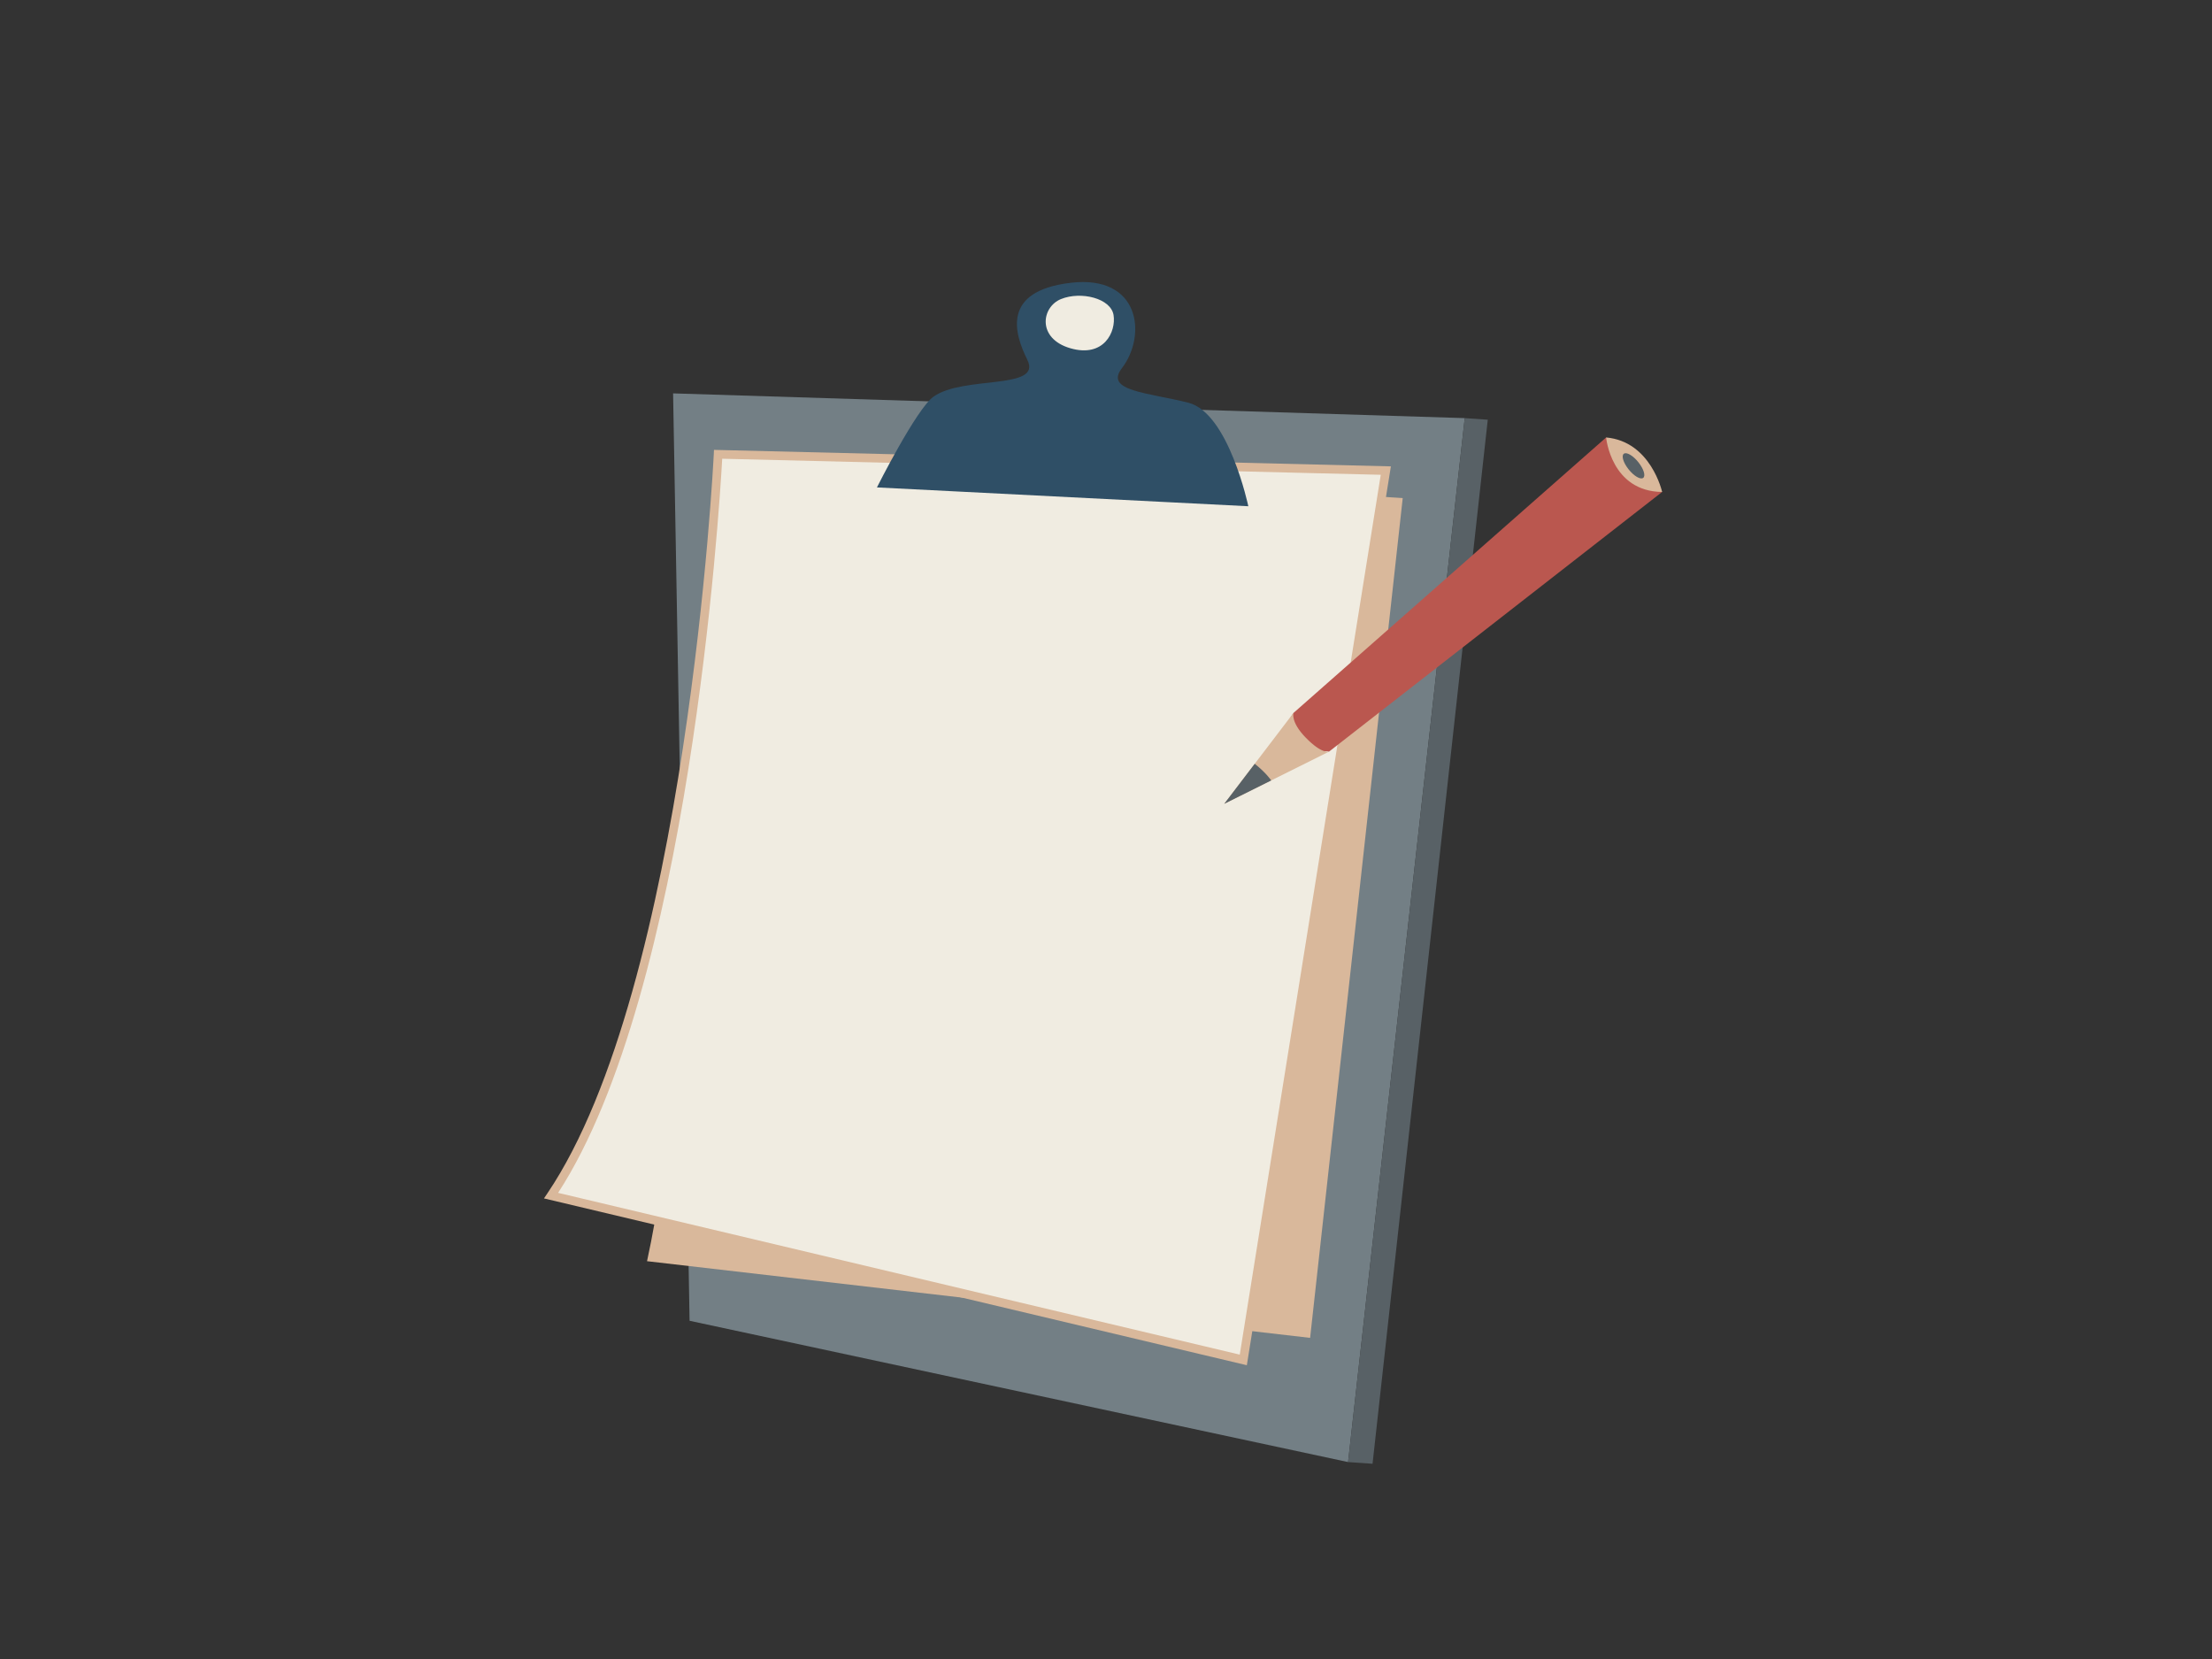 <?xml version="1.0" encoding="utf-8"?>
<!-- Generator: Adobe Illustrator 17.0.0, SVG Export Plug-In . SVG Version: 6.00 Build 0)  -->
<!DOCTYPE svg PUBLIC "-//W3C//DTD SVG 1.1//EN" "http://www.w3.org/Graphics/SVG/1.1/DTD/svg11.dtd">
<svg version="1.1" id="Layer_1" xmlns="http://www.w3.org/2000/svg" xmlns:xlink="http://www.w3.org/1999/xlink" x="0px" y="0px"
	 width="800px" height="600px" viewBox="0 0 800 600" enable-background="new 0 0 800 600" xml:space="preserve">
<rect x="0" y="0" width="800" height="600" fill="#333333" stroke="none"/>
<polygon fill="#737F85" points="243.434,142.271 249.396,477.678 487.549,528.777 529.739,151.219 "/>
<path fill="#D9B89B" d="M266.906,164.805c0,0-17.288,220.075-32.898,291.321l239.811,27.735l33.495-303.728L266.906,164.805z"/>
<g>
	<path fill="#F0ECE1" d="M259.713,164.308c0,0-9.083,192.076-60.413,268.111l250.356,59.419l51.545-321.647L259.713,164.308z"/>
	<path fill="#D9B89B" d="M450.936,493.753L196.733,433.42l1.268-1.877c50.496-74.8,60.056-265.392,60.147-267.309l0.072-1.529
		l244.812,5.963L450.936,493.753L450.936,493.753z M201.846,431.413l246.531,58.51l50.993-318.209l-238.173-5.804
		C260.187,184.116,249.351,358.329,201.846,431.413L201.846,431.413z"/>
</g>
<polygon fill="#586166" points="529.739,151.219 538.073,151.795 496.404,529.387 487.549,528.777 "/>
<path fill="#2F4F66" d="M317.154,176.28c0,0,14.289-28.416,20.46-32.821c10.825-7.726,39.402-2.299,33.951-13.289
	c-4.737-9.535-9.477-24.914,15.662-27.894c25.144-2.982,27.631,19.026,18.494,30.928c-6.355,8.279,9.503,8.751,24.071,12.449
	c14.576,3.698,21.678,37.436,21.678,37.436L317.154,176.28z"/>
<path fill="#F0ECE1" d="M383.731,108.156c-7.116,2.877-8.748,14.287,3.386,17.798c12.136,3.511,16.595-5.974,15.616-12.016
	C401.751,107.895,390.998,105.222,383.731,108.156z"/>
<g>
	<path fill="#BA574F" d="M580.876,158.214L467.803,257.85c0,0-6.868,9.93-2.396,14.201c1.8,1.725,12.271-0.948,15.235-0.201
		l120.492-93.931L580.876,158.214z"/>
	<path fill="#D9B89B" d="M580.876,158.214c0,0,1.764,19.529,20.258,19.706C601.134,177.92,597.095,159.645,580.876,158.214z"/>
	<path fill="#D9B89B" d="M467.803,257.85l-25.045,32.863l37.884-18.863c0,0-2.578,0.925-8.403-5.069
		C466.7,261.086,467.803,257.85,467.803,257.85z"/>
	<path fill="#586166" d="M453.792,276.231l-11.033,14.483l16.989-8.458C459.747,282.255,458.087,279.661,453.792,276.231z"/>
	<path fill="#586166" d="M592.596,167.243c1.91,2.426,2.652,4.937,1.651,5.616c-1.001,0.684-3.364-0.735-5.28-3.154
		c-1.913-2.425-2.655-4.943-1.654-5.621C588.314,163.404,590.68,164.816,592.596,167.243z"/>
</g>
</svg>
